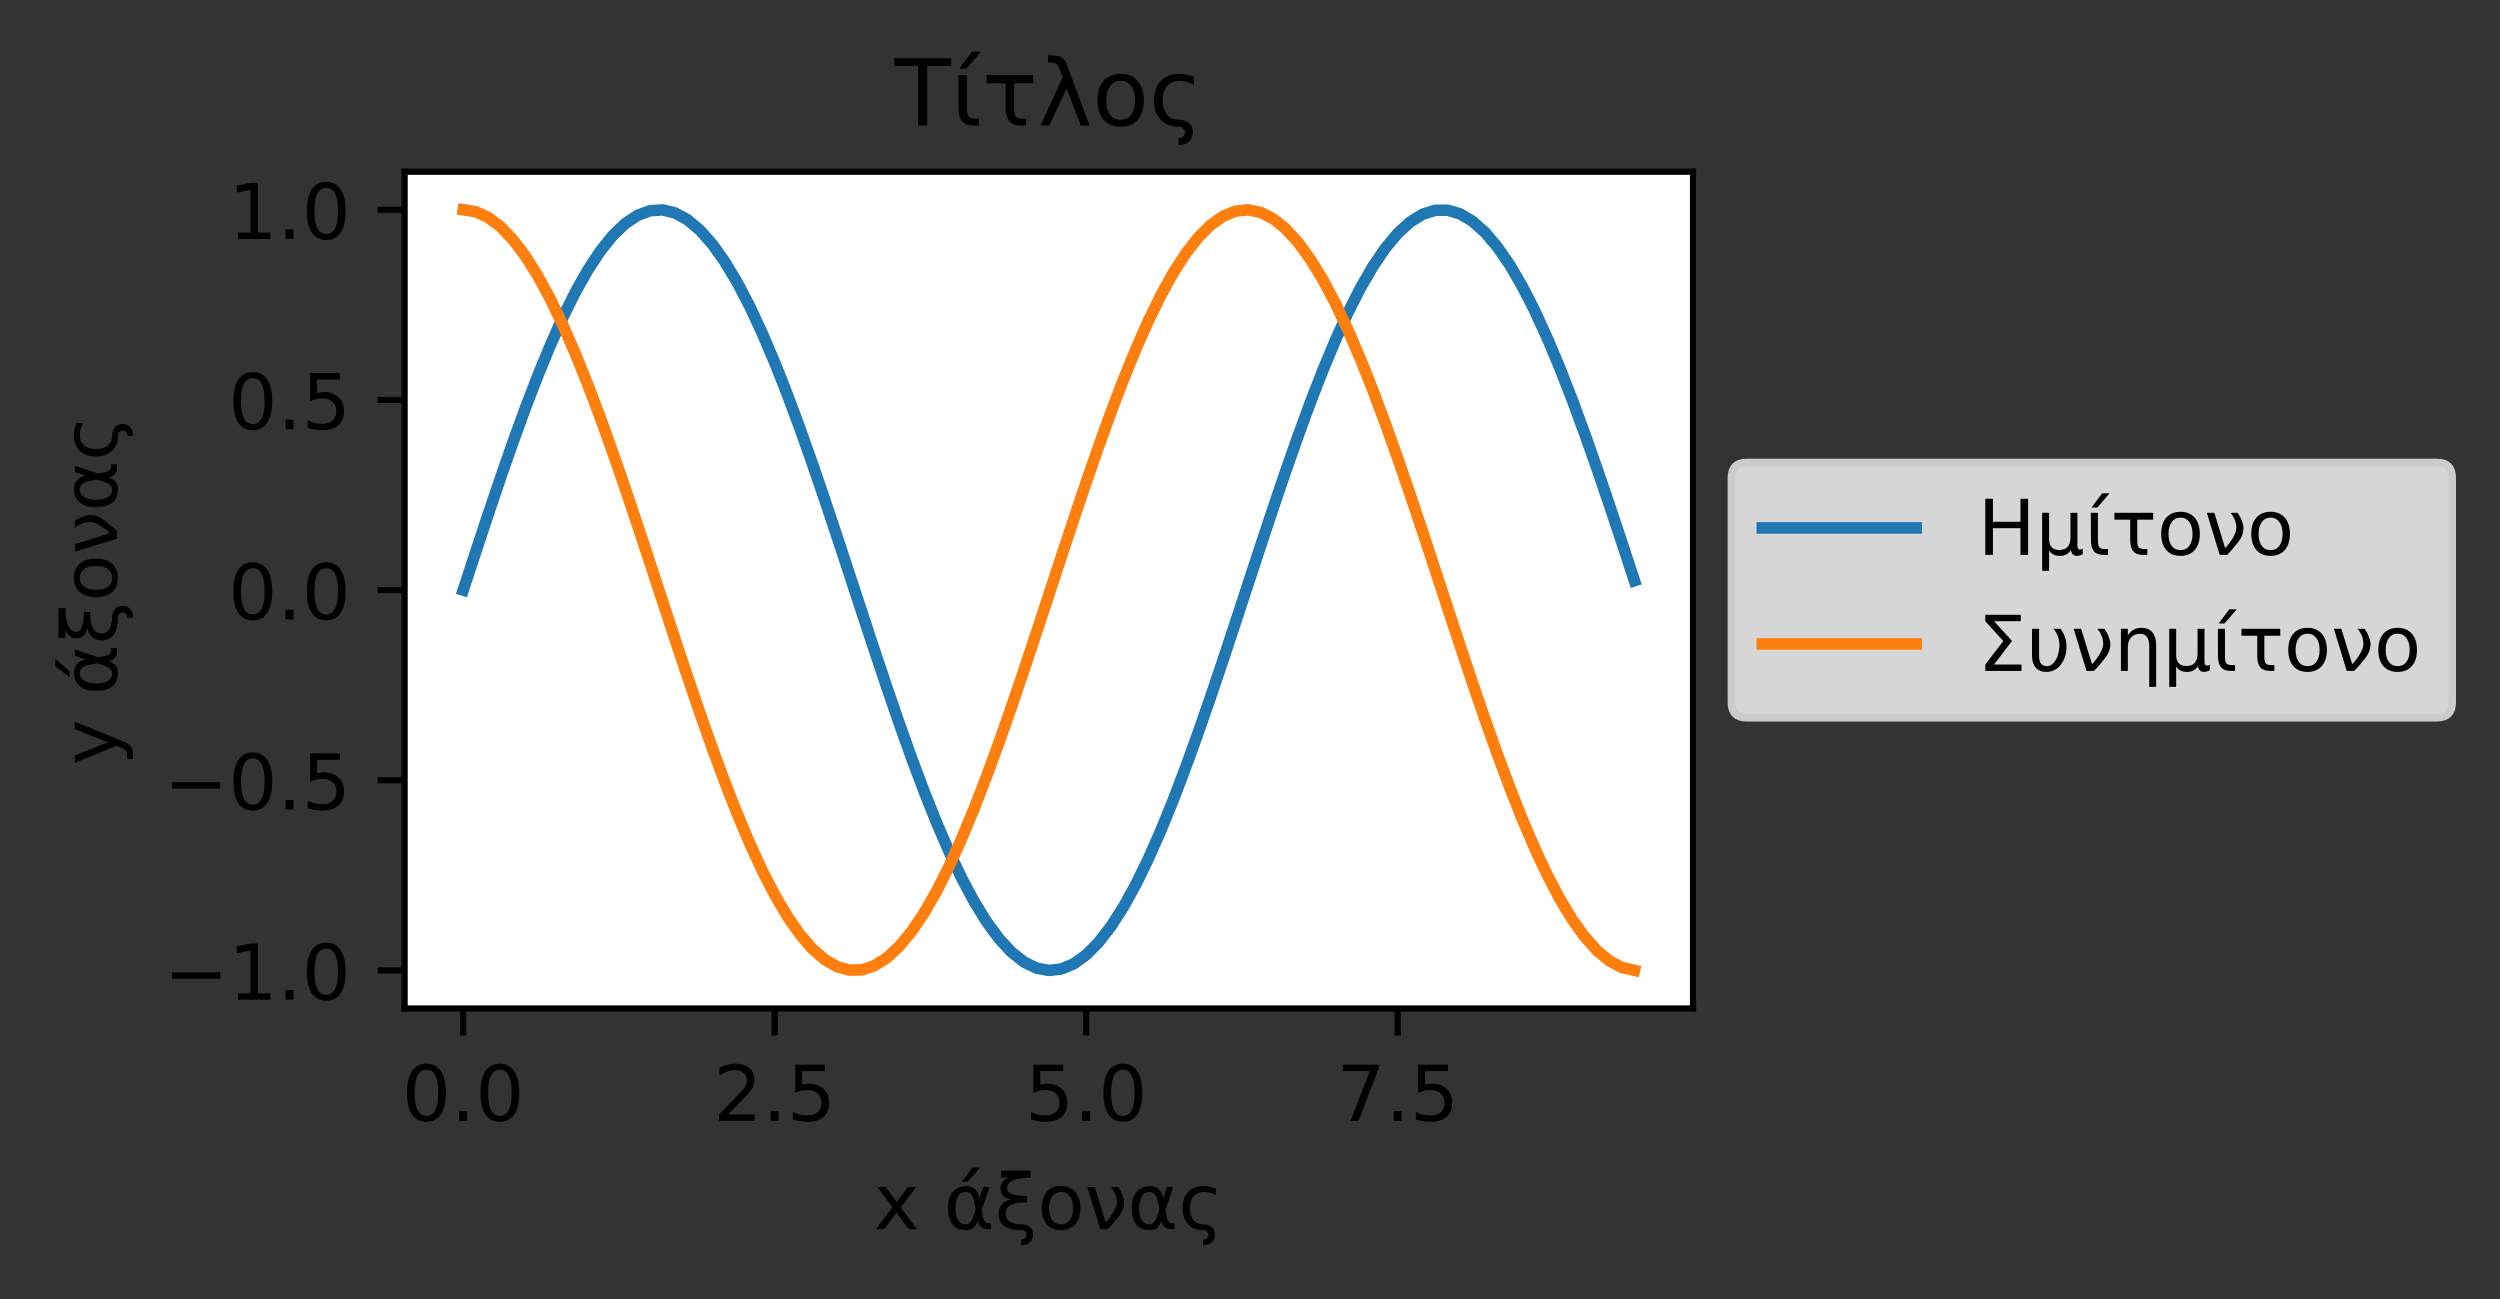 <?xml version="1.0" standalone="no"?>
<!DOCTYPE svg PUBLIC "-//W3C//DTD SVG 1.0//EN" "http://www.w3.org/TR/2001/REC-SVG-20010904/DTD/svg10.dtd">
<svg xmlns="http://www.w3.org/2000/svg" xmlns:xlink="http://www.w3.org/1999/xlink" id="body_1" width="433" height="225">

<rect width="100%" height="100%" fill="#333333" stroke="none"/>

<defs>
    <clipPath  id="1">

    <path id=""  clip-rule="evenodd" transform="matrix(1 0 0 1 0 0)"  d="M0 169L0 -0.479L0 -0.479L325.816 -0.479L325.816 -0.479L325.816 169L325.816 169L0 169z" />    </clipPath>
    <clipPath  id="2">

    <path id=""  clip-rule="evenodd" transform="matrix(1 0 0 1 0 0)"  d="M112.427 164.336L140.577 164.336L140.577 164.336L140.577 147.376L140.577 147.376L112.427 147.376z" />    </clipPath>
    <clipPath  id="3">

    <path id=""  clip-rule="evenodd" transform="matrix(1 0 0 1 0 0)"  d="M119.019 164.336L147.169 164.336L147.169 164.336L147.169 147.376L147.169 147.376L119.019 147.376z" />    </clipPath>
    <clipPath  id="4">

    <path id=""  clip-rule="evenodd" transform="matrix(1 0 0 1 0 0)"  d="M124.595 164.336L152.745 164.336L152.745 164.336L152.745 147.376L152.745 147.376L124.595 147.376z" />    </clipPath>
    <clipPath  id="5">

    <path id=""  clip-rule="evenodd" transform="matrix(1 0 0 1 0 0)"  d="M130.713 164.336L158.863 164.336L158.863 164.336L158.863 147.376L158.863 147.376L130.713 147.376z" />    </clipPath>
    <clipPath  id="6">

    <path id=""  clip-rule="evenodd" transform="matrix(1 0 0 1 0 0)"  d="M136.299 164.336L164.449 164.336L164.449 164.336L164.449 147.376L164.449 147.376L136.299 147.376z" />    </clipPath>
    <clipPath  id="7">

    <path id=""  clip-rule="evenodd" transform="matrix(1 0 0 1 0 0)"  d="M142.891 164.336L171.041 164.336L171.041 164.336L171.041 147.376L171.041 147.376L142.891 147.376z" />    </clipPath>
    <clipPath  id="8">

    <path id=""  clip-rule="evenodd" transform="matrix(1 0 0 1 0 0)"  d="M11.084 134.523L39.234 134.523L39.234 134.523L39.234 117.563L39.234 117.563L11.084 117.563z" />    </clipPath>
    <clipPath  id="9">

    <path id=""  clip-rule="evenodd" transform="matrix(1 0 0 1 0 0)"  d="M11.084 109.813L39.234 109.813L39.234 109.813L39.234 92.853L39.234 92.853L11.084 92.853z" />    </clipPath>
    <clipPath  id="10">

    <path id=""  clip-rule="evenodd" transform="matrix(1 0 0 1 0 0)"  d="M19.83 100.522L19.83 72.372L19.83 72.372L2.87 72.372L2.87 72.372L2.87 100.522z" />    </clipPath>
    <clipPath  id="11">

    <path id=""  clip-rule="evenodd" transform="matrix(1 0 0 1 0 0)"  d="M19.83 93.93L19.83 65.78L19.83 65.78L2.87 65.78L2.87 65.78L2.87 93.93z" />    </clipPath>
    <clipPath  id="12">

    <path id=""  clip-rule="evenodd" transform="matrix(1 0 0 1 0 0)"  d="M19.83 88.354L19.83 60.204L19.83 60.204L2.87 60.204L2.87 60.204L2.87 88.354z" />    </clipPath>
    <clipPath  id="13">

    <path id=""  clip-rule="evenodd" transform="matrix(1 0 0 1 0 0)"  d="M19.83 82.236L19.83 54.086L19.83 54.086L2.87 54.086L2.87 54.086L2.87 82.236z" />    </clipPath>
    <clipPath  id="14">

    <path id=""  clip-rule="evenodd" transform="matrix(1 0 0 1 0 0)"  d="M19.83 76.65L19.83 48.5L19.83 48.5L2.87 48.5L2.87 48.5L2.87 76.65z" />    </clipPath>
    <clipPath  id="15">

    <path id=""  clip-rule="evenodd" transform="matrix(1 0 0 1 0 0)"  d="M19.83 70.058L19.83 41.908L19.83 41.908L2.87 41.908L2.87 41.908L2.87 70.058z" />    </clipPath>
    <clipPath  id="16">

    <path id=""  clip-rule="evenodd" transform="matrix(1 0 0 1 0 0)"  d="M52.575 131.034L219.975 131.034L219.975 131.034L219.975 22.314L219.975 22.314L52.575 22.314z" />    </clipPath>
    <clipPath  id="17">

    <path id=""  clip-rule="evenodd" transform="matrix(1 0 0 1 0 0)"  d="M52.575 131.034L219.975 131.034L219.975 131.034L219.975 22.314L219.975 22.314L52.575 22.314z" />    </clipPath>
    <clipPath  id="18">

    <path id=""  clip-rule="evenodd" transform="matrix(1 0 0 1 0 0)"  d="M103.968 21.87L137.748 21.87L137.748 21.87L137.748 1.518L137.748 1.518L103.968 1.518z" />    </clipPath>
    <clipPath  id="19">

    <path id=""  clip-rule="evenodd" transform="matrix(1 0 0 1 0 0)"  d="M111.298 21.87L145.078 21.87L145.078 21.87L145.078 1.518L145.078 1.518L111.298 1.518z" />    </clipPath>
    <clipPath  id="20">

    <path id=""  clip-rule="evenodd" transform="matrix(1 0 0 1 0 0)"  d="M115.359 21.87L149.139 21.87L149.139 21.87L149.139 1.518L149.139 1.518L115.359 1.518z" />    </clipPath>
    <clipPath  id="21">

    <path id=""  clip-rule="evenodd" transform="matrix(1 0 0 1 0 0)"  d="M122.584 21.87L156.363 21.87L156.363 21.87L156.363 1.518L156.363 1.518L122.584 1.518z" />    </clipPath>
    <clipPath  id="22">

    <path id=""  clip-rule="evenodd" transform="matrix(1 0 0 1 0 0)"  d="M129.685 21.87L163.465 21.87L163.465 21.87L163.465 1.518L163.465 1.518L129.685 1.518z" />    </clipPath>
    <clipPath  id="23">

    <path id=""  clip-rule="evenodd" transform="matrix(1 0 0 1 0 0)"  d="M137.027 21.87L170.807 21.87L170.807 21.87L170.807 1.518L170.807 1.518L137.027 1.518z" />    </clipPath>
    <clipPath  id="24">

    <path id=""  clip-rule="evenodd" transform="matrix(1 0 0 1 0 0)"  d="M246.765 76.726L274.915 76.726L274.915 76.726L274.915 59.766L274.915 59.766L246.765 59.766z" />    </clipPath>
    <clipPath  id="25">

    <path id=""  clip-rule="evenodd" transform="matrix(1 0 0 1 0 0)"  d="M254.285 76.726L282.435 76.726L282.435 76.726L282.435 59.766L282.435 59.766L254.285 59.766z" />    </clipPath>
    <clipPath  id="26">

    <path id=""  clip-rule="evenodd" transform="matrix(1 0 0 1 0 0)"  d="M260.647 76.726L288.797 76.726L288.797 76.726L288.797 59.766L288.797 59.766L260.647 59.766z" />    </clipPath>
    <clipPath  id="27">

    <path id=""  clip-rule="evenodd" transform="matrix(1 0 0 1 0 0)"  d="M264.031 76.726L292.181 76.726L292.181 76.726L292.181 59.766L292.181 59.766L264.031 59.766z" />    </clipPath>
    <clipPath  id="28">

    <path id=""  clip-rule="evenodd" transform="matrix(1 0 0 1 0 0)"  d="M270.051 76.726L298.201 76.726L298.201 76.726L298.201 59.766L298.201 59.766L270.051 59.766z" />    </clipPath>
    <clipPath  id="29">

    <path id=""  clip-rule="evenodd" transform="matrix(1 0 0 1 0 0)"  d="M276.169 76.726L304.319 76.726L304.319 76.726L304.319 59.766L304.319 59.766L276.169 59.766z" />    </clipPath>
    <clipPath  id="30">

    <path id=""  clip-rule="evenodd" transform="matrix(1 0 0 1 0 0)"  d="M281.755 76.726L309.905 76.726L309.905 76.726L309.905 59.766L309.905 59.766L281.755 59.766z" />    </clipPath>
    <clipPath  id="31">

    <path id=""  clip-rule="evenodd" transform="matrix(1 0 0 1 0 0)"  d="M246.765 91.804L274.915 91.804L274.915 91.804L274.915 74.844L274.915 74.844L246.765 74.844z" />    </clipPath>
    <clipPath  id="32">

    <path id=""  clip-rule="evenodd" transform="matrix(1 0 0 1 0 0)"  d="M253.083 91.804L281.233 91.804L281.233 91.804L281.233 74.844L281.233 74.844L253.083 74.844z" />    </clipPath>
    <clipPath  id="33">

    <path id=""  clip-rule="evenodd" transform="matrix(1 0 0 1 0 0)"  d="M258.87 91.804L287.019 91.804L287.019 91.804L287.019 74.844L287.019 74.844L258.87 74.844z" />    </clipPath>
    <clipPath  id="34">

    <path id=""  clip-rule="evenodd" transform="matrix(1 0 0 1 0 0)"  d="M264.455 91.804L292.605 91.804L292.605 91.804L292.605 74.844L292.605 74.844L264.455 74.844z" />    </clipPath>
    <clipPath  id="35">

    <path id=""  clip-rule="evenodd" transform="matrix(1 0 0 1 0 0)"  d="M270.793 91.804L298.943 91.804L298.943 91.804L298.943 74.844L298.943 74.844L270.793 74.844z" />    </clipPath>
    <clipPath  id="36">

    <path id=""  clip-rule="evenodd" transform="matrix(1 0 0 1 0 0)"  d="M277.156 91.804L305.306 91.804L305.306 91.804L305.306 74.844L305.306 74.844L277.156 74.844z" />    </clipPath>
    <clipPath  id="37">

    <path id=""  clip-rule="evenodd" transform="matrix(1 0 0 1 0 0)"  d="M280.539 91.804L308.689 91.804L308.689 91.804L308.689 74.844L308.689 74.844L280.539 74.844z" />    </clipPath>
    <clipPath  id="38">

    <path id=""  clip-rule="evenodd" transform="matrix(1 0 0 1 0 0)"  d="M286.56 91.804L314.71 91.804L314.71 91.804L314.71 74.844L314.71 74.844L286.56 74.844z" />    </clipPath>
    <clipPath  id="39">

    <path id=""  clip-rule="evenodd" transform="matrix(1 0 0 1 0 0)"  d="M292.678 91.804L320.828 91.804L320.828 91.804L320.828 74.844L320.828 74.844L292.678 74.844z" />    </clipPath>
    <clipPath  id="40">

    <path id=""  clip-rule="evenodd" transform="matrix(1 0 0 1 0 0)"  d="M298.264 91.804L326.414 91.804L326.414 91.804L326.414 74.844L326.414 74.844L298.264 74.844z" />    </clipPath>
</defs>

<g transform="matrix(1.333 0 0 1.333 0 0)">
	<g clip-path="url(#1)" >
    <path id=""  transform="matrix(1 0 0 -1 0 169)"  d="M52.575 37.966L219.975 37.966L219.975 37.966L219.975 146.686L219.975 146.686L52.575 146.686z" stroke="none" fill="#FFFFFF" fill-rule="nonzero" />
    <path id=""  transform="matrix(1 0 0 -1 0 169)"  d="M60.184 37.966L60.184 34.466" stroke="#000000" stroke-width="0.8" stroke-linejoin="miter" fill="#000000" fill-rule="nonzero" />
    <path id=""  transform="matrix(1 0 0 -1 0 169)"  d="M55.411 30.792C 56.221 30.792 56.841 30.462 57.281 29.822C 57.711 29.172 57.931 28.232 57.931 27.012C 57.931 25.782 57.711 24.842 57.281 24.202C 56.841 23.562 56.221 23.242 55.411 23.242C 54.591 23.242 53.961 23.562 53.531 24.202C 53.101 24.842 52.891 25.782 52.891 27.012C 52.891 28.232 53.101 29.172 53.531 29.822C 53.961 30.462 54.591 30.792 55.411 30.792M55.411 30.012C 54.901 30.012 54.521 29.762 54.261 29.262C 54.001 28.762 53.881 28.012 53.881 27.012C 53.881 26.012 54.001 25.262 54.261 24.762C 54.521 24.262 54.901 24.012 55.411 24.012C 55.921 24.012 56.301 24.262 56.561 24.762C 56.811 25.262 56.941 26.012 56.941 27.012C 56.941 28.012 56.811 28.762 56.561 29.262C 56.301 29.762 55.921 30.012 55.411 30.012" stroke="none" fill="#000000" fill-rule="nonzero" />
    <path id=""  transform="matrix(1 0 0 -1 0 169)"  d="M59.661 24.612L60.691 24.612L60.691 24.612L60.691 23.372L60.691 23.372L59.661 23.372L59.661 23.372L59.661 24.612" stroke="none" fill="#000000" fill-rule="nonzero" />
    <path id=""  transform="matrix(1 0 0 -1 0 169)"  d="M64.951 30.792C 65.761 30.792 66.381 30.462 66.821 29.822C 67.251 29.172 67.471 28.232 67.471 27.012C 67.471 25.782 67.251 24.842 66.821 24.202C 66.381 23.562 65.761 23.242 64.951 23.242C 64.131 23.242 63.501 23.562 63.071 24.202C 62.641 24.842 62.431 25.782 62.431 27.012C 62.431 28.232 62.641 29.172 63.071 29.822C 63.501 30.462 64.131 30.792 64.951 30.792M64.951 30.012C 64.441 30.012 64.061 29.762 63.801 29.262C 63.541 28.762 63.421 28.012 63.421 27.012C 63.421 26.012 63.541 25.262 63.801 24.762C 64.061 24.262 64.441 24.012 64.951 24.012C 65.461 24.012 65.841 24.262 66.101 24.762C 66.351 25.262 66.481 26.012 66.481 27.012C 66.481 28.012 66.351 28.762 66.101 29.262C 65.841 29.762 65.461 30.012 64.951 30.012" stroke="none" fill="#000000" fill-rule="nonzero" />
    <path id=""  transform="matrix(1 0 0 -1 0 169)"  d="M100.658 37.966L100.658 34.466" stroke="#000000" stroke-width="0.8" stroke-linejoin="miter" fill="#000000" fill-rule="nonzero" />
    <path id=""  transform="matrix(1 0 0 -1 0 169)"  d="M94.625 24.202L98.065 24.202L98.065 24.202L98.065 23.372L98.065 23.372L93.435 23.372L93.435 23.372L93.435 24.202C 93.805 24.582 94.315 25.102 94.965 25.762C 95.605 26.412 96.015 26.832 96.185 27.022C 96.505 27.372 96.725 27.672 96.845 27.922C 96.965 28.162 97.035 28.412 97.035 28.652C 97.035 29.032 96.895 29.352 96.625 29.592C 96.355 29.832 96.005 29.962 95.565 29.962C 95.255 29.962 94.925 29.902 94.585 29.802C 94.245 29.692 93.875 29.532 93.485 29.312L93.485 29.312L93.485 30.312C 93.885 30.472 94.255 30.592 94.595 30.672C 94.935 30.752 95.255 30.792 95.545 30.792C 96.295 30.792 96.895 30.602 97.345 30.222C 97.795 29.842 98.025 29.342 98.025 28.712C 98.025 28.412 97.965 28.122 97.855 27.862C 97.745 27.592 97.545 27.272 97.245 26.912C 97.165 26.812 96.905 26.542 96.465 26.092C 96.025 25.642 95.415 25.012 94.625 24.202" stroke="none" fill="#000000" fill-rule="nonzero" />
    <path id=""  transform="matrix(1 0 0 -1 0 169)"  d="M100.135 24.612L101.165 24.612L101.165 24.612L101.165 23.372L101.165 23.372L100.135 23.372L100.135 23.372L100.135 24.612" stroke="none" fill="#000000" fill-rule="nonzero" />
    <path id=""  transform="matrix(1 0 0 -1 0 169)"  d="M103.325 30.662L107.195 30.662L107.195 30.662L107.195 29.832L107.195 29.832L104.225 29.832L104.225 29.832L104.225 28.042C 104.365 28.092 104.515 28.132 104.655 28.152C 104.795 28.172 104.945 28.192 105.085 28.192C 105.895 28.192 106.535 27.962 107.015 27.522C 107.495 27.072 107.735 26.472 107.735 25.712C 107.735 24.922 107.485 24.312 106.995 23.882C 106.505 23.452 105.815 23.242 104.935 23.242C 104.625 23.242 104.315 23.272 103.995 23.312C 103.675 23.362 103.355 23.432 103.015 23.542L103.015 23.542L103.015 24.532C 103.305 24.372 103.605 24.252 103.925 24.172C 104.235 24.092 104.565 24.062 104.915 24.062C 105.475 24.062 105.925 24.202 106.255 24.502C 106.575 24.802 106.745 25.202 106.745 25.712C 106.745 26.212 106.575 26.612 106.255 26.912C 105.925 27.212 105.475 27.362 104.915 27.362C 104.655 27.362 104.385 27.332 104.125 27.272C 103.865 27.212 103.595 27.122 103.325 27.002L103.325 27.002L103.325 30.662" stroke="none" fill="#000000" fill-rule="nonzero" />
    <path id=""  transform="matrix(1 0 0 -1 0 169)"  d="M141.132 37.966L141.132 34.466" stroke="#000000" stroke-width="0.8" stroke-linejoin="miter" fill="#000000" fill-rule="nonzero" />
    <path id=""  transform="matrix(1 0 0 -1 0 169)"  d="M134.259 30.662L138.129 30.662L138.129 30.662L138.129 29.832L138.129 29.832L135.159 29.832L135.159 29.832L135.159 28.042C 135.299 28.092 135.449 28.132 135.589 28.152C 135.729 28.172 135.879 28.192 136.019 28.192C 136.829 28.192 137.469 27.962 137.949 27.522C 138.429 27.072 138.669 26.472 138.669 25.712C 138.669 24.922 138.419 24.312 137.929 23.882C 137.439 23.452 136.749 23.242 135.869 23.242C 135.559 23.242 135.249 23.272 134.929 23.312C 134.609 23.362 134.289 23.432 133.949 23.542L133.949 23.542L133.949 24.532C 134.239 24.372 134.539 24.252 134.859 24.172C 135.169 24.092 135.499 24.062 135.849 24.062C 136.409 24.062 136.859 24.202 137.189 24.502C 137.509 24.802 137.679 25.202 137.679 25.712C 137.679 26.212 137.509 26.612 137.189 26.912C 136.859 27.212 136.409 27.362 135.849 27.362C 135.589 27.362 135.319 27.332 135.059 27.272C 134.799 27.212 134.529 27.122 134.259 27.002L134.259 27.002L134.259 30.662" stroke="none" fill="#000000" fill-rule="nonzero" />
    <path id=""  transform="matrix(1 0 0 -1 0 169)"  d="M140.609 24.612L141.639 24.612L141.639 24.612L141.639 23.372L141.639 23.372L140.609 23.372L140.609 23.372L140.609 24.612" stroke="none" fill="#000000" fill-rule="nonzero" />
    <path id=""  transform="matrix(1 0 0 -1 0 169)"  d="M145.899 30.792C 146.709 30.792 147.329 30.462 147.769 29.822C 148.199 29.172 148.419 28.232 148.419 27.012C 148.419 25.782 148.199 24.842 147.769 24.202C 147.329 23.562 146.709 23.242 145.899 23.242C 145.079 23.242 144.449 23.562 144.019 24.202C 143.589 24.842 143.379 25.782 143.379 27.012C 143.379 28.232 143.589 29.172 144.019 29.822C 144.449 30.462 145.079 30.792 145.899 30.792M145.899 30.012C 145.389 30.012 145.009 29.762 144.749 29.262C 144.489 28.762 144.369 28.012 144.369 27.012C 144.369 26.012 144.489 25.262 144.749 24.762C 145.009 24.262 145.389 24.012 145.899 24.012C 146.409 24.012 146.789 24.262 147.049 24.762C 147.299 25.262 147.429 26.012 147.429 27.012C 147.429 28.012 147.299 28.762 147.049 29.262C 146.789 29.762 146.409 30.012 145.899 30.012" stroke="none" fill="#000000" fill-rule="nonzero" />
    <path id=""  transform="matrix(1 0 0 -1 0 169)"  d="M181.606 37.966L181.606 34.466" stroke="#000000" stroke-width="0.8" stroke-linejoin="miter" fill="#000000" fill-rule="nonzero" />
    <path id=""  transform="matrix(1 0 0 -1 0 169)"  d="M174.473 30.662L179.163 30.662L179.163 30.662L179.163 30.242L179.163 30.242L176.513 23.372L176.513 23.372L175.483 23.372L175.483 23.372L177.973 29.832L177.973 29.832L174.473 29.832L174.473 29.832L174.473 30.662" stroke="none" fill="#000000" fill-rule="nonzero" />
    <path id=""  transform="matrix(1 0 0 -1 0 169)"  d="M181.083 24.612L182.113 24.612L182.113 24.612L182.113 23.372L182.113 23.372L181.083 23.372L181.083 23.372L181.083 24.612" stroke="none" fill="#000000" fill-rule="nonzero" />
    <path id=""  transform="matrix(1 0 0 -1 0 169)"  d="M184.273 30.662L188.143 30.662L188.143 30.662L188.143 29.832L188.143 29.832L185.173 29.832L185.173 29.832L185.173 28.042C 185.313 28.092 185.463 28.132 185.603 28.152C 185.743 28.172 185.893 28.192 186.033 28.192C 186.843 28.192 187.483 27.962 187.963 27.522C 188.443 27.072 188.683 26.472 188.683 25.712C 188.683 24.922 188.433 24.312 187.943 23.882C 187.453 23.452 186.763 23.242 185.883 23.242C 185.573 23.242 185.263 23.272 184.943 23.312C 184.623 23.362 184.303 23.432 183.963 23.542L183.963 23.542L183.963 24.532C 184.253 24.372 184.553 24.252 184.873 24.172C 185.183 24.092 185.513 24.062 185.863 24.062C 186.423 24.062 186.873 24.202 187.203 24.502C 187.523 24.802 187.693 25.202 187.693 25.712C 187.693 26.212 187.523 26.612 187.203 26.912C 186.873 27.212 186.423 27.362 185.863 27.362C 185.603 27.362 185.333 27.332 185.073 27.272C 184.813 27.212 184.543 27.122 184.273 27.002L184.273 27.002L184.273 30.662" stroke="none" fill="#000000" fill-rule="nonzero" />
    <path id=""  transform="matrix(1 0 0 -1 0 169)"  d="M119.031 14.764L117.051 12.104L117.051 12.104L119.131 9.294L119.131 9.294L118.071 9.294L118.071 9.294L116.481 11.444L116.481 11.444L114.891 9.294L114.891 9.294L113.831 9.294L113.831 9.294L115.951 12.154L115.951 12.154L114.011 14.764L114.011 14.764L115.071 14.764L115.071 14.764L116.521 12.814L116.521 12.814L117.971 14.764L117.971 14.764L119.031 14.764" stroke="none" fill="#000000" fill-rule="nonzero" />
		<g clip-path="url(#2)" >
    <path id=""  transform="matrix(1 0 0 -1 0 169)"  d="M127.267 13.334L127.757 14.764L127.757 14.764L128.557 14.764L128.557 14.764L127.557 11.794L127.557 11.794L127.747 10.734C 127.777 10.574 127.847 10.424 127.967 10.294C 128.097 10.134 128.217 10.054 128.317 10.054L128.317 10.054L128.747 10.054L128.747 10.054L128.747 9.294L128.747 9.294L128.217 9.294C 127.907 9.294 127.617 9.424 127.347 9.704C 127.207 9.844 127.117 10.054 127.057 10.334C 126.907 9.974 126.677 9.654 126.377 9.374C 126.237 9.254 125.927 9.184 125.467 9.184C 124.697 9.184 124.127 9.424 123.757 9.914C 123.377 10.424 123.187 11.124 123.187 12.024C 123.187 12.984 123.387 13.684 123.807 14.134C 124.267 14.634 124.817 14.884 125.467 14.884C 126.477 14.884 127.077 14.364 127.267 13.334M126.767 11.834L126.557 12.964C 126.407 13.734 126.047 14.124 125.467 14.124C 125.027 14.124 124.707 13.944 124.517 13.584C 124.257 13.134 124.137 12.614 124.137 12.024C 124.137 11.304 124.257 10.774 124.507 10.434C 124.747 10.084 125.067 9.914 125.467 9.914C 125.897 9.914 126.227 10.254 126.467 10.954L126.467 10.954L126.767 11.834" stroke="none" fill="#000000" fill-rule="nonzero" />
    <path id=""  transform="matrix(1 0 0 -1 0 169)"  d="M126.357 17.294L127.327 17.294L127.327 17.294L125.737 15.454L125.737 15.454L124.987 15.454L124.987 15.454L126.357 17.294" stroke="none" fill="#000000" fill-rule="nonzero" />
		</g>
		<g clip-path="url(#3)" >
    <path id=""  transform="matrix(1 0 0 -1 0 169)"  d="M132.789 9.914C 133.219 9.914 133.559 9.784 133.819 9.544C 134.089 9.294 134.229 8.974 134.229 8.584C 134.229 8.214 134.109 7.894 133.869 7.634C 133.609 7.354 133.209 7.204 132.689 7.204C 132.689 7.454 132.689 7.704 132.689 7.944C 132.909 7.924 133.089 7.994 133.229 8.134C 133.329 8.254 133.389 8.364 133.389 8.484C 133.389 8.664 133.329 8.814 133.229 8.954C 133.129 9.094 132.979 9.164 132.789 9.164C 130.759 9.164 129.749 9.864 129.749 11.284C 129.749 12.264 130.289 12.894 131.379 13.184C 130.459 13.294 130.009 13.774 130.009 14.624C 130.009 15.264 130.369 15.714 131.089 15.984L131.089 15.984L130.069 15.984L130.069 15.984L130.069 16.894L130.069 16.894L133.919 16.894L133.919 16.894L133.919 15.984C 131.869 15.984 130.849 15.504 130.849 14.564C 130.849 13.944 131.709 13.614 133.429 13.594L133.429 13.594L133.429 12.764C 131.569 12.824 130.649 12.334 130.659 11.284C 130.659 10.404 131.369 9.944 132.789 9.914" stroke="none" fill="#000000" fill-rule="nonzero" />
		</g>
		<g clip-path="url(#4)" >
    <path id=""  transform="matrix(1 0 0 -1 0 169)"  d="M137.865 14.894C 138.645 14.894 139.255 14.634 139.705 14.134C 140.145 13.624 140.375 12.924 140.375 12.024C 140.375 11.124 140.145 10.424 139.705 9.924C 139.255 9.414 138.645 9.164 137.865 9.164C 137.075 9.164 136.455 9.414 136.015 9.924C 135.575 10.424 135.355 11.124 135.355 12.024C 135.355 12.924 135.575 13.624 136.015 14.134C 136.455 14.634 137.075 14.894 137.865 14.894M137.865 14.134C 137.385 14.134 137.005 13.944 136.725 13.564C 136.445 13.184 136.305 12.674 136.305 12.024C 136.305 11.364 136.435 10.854 136.715 10.474C 136.995 10.094 137.375 9.914 137.865 9.914C 138.345 9.914 138.725 10.094 139.005 10.474C 139.285 10.854 139.425 11.364 139.425 12.024C 139.425 12.664 139.285 13.184 139.005 13.564C 138.725 13.944 138.345 14.134 137.865 14.134" stroke="none" fill="#000000" fill-rule="nonzero" />
		</g>
		<g clip-path="url(#5)" >
    <path id=""  transform="matrix(1 0 0 -1 0 169)"  d="M142.953 9.294L141.283 14.764L141.283 14.764L142.253 14.764L142.253 14.764L143.663 10.174C 144.053 10.574 144.413 11.054 144.733 11.614C 144.973 12.034 145.103 12.424 145.123 12.794C 145.123 12.964 145.093 13.214 145.023 13.544C 144.923 13.924 144.703 14.334 144.363 14.764L144.363 14.764L145.273 14.764L145.273 14.764L145.273 14.764C 145.493 14.464 145.683 14.124 145.833 13.724C 145.973 13.344 146.043 13.034 146.043 12.784C 146.043 12.144 145.813 11.534 145.373 10.974C 144.793 10.234 144.313 9.674 143.913 9.294L143.913 9.294L142.953 9.294" stroke="none" fill="#000000" fill-rule="nonzero" />
		</g>
		<g clip-path="url(#6)" >
    <path id=""  transform="matrix(1 0 0 -1 0 169)"  d="M151.139 13.334L151.629 14.764L151.629 14.764L152.429 14.764L152.429 14.764L151.429 11.794L151.429 11.794L151.619 10.734C 151.649 10.574 151.719 10.424 151.839 10.294C 151.969 10.134 152.089 10.054 152.189 10.054L152.189 10.054L152.619 10.054L152.619 10.054L152.619 9.294L152.619 9.294L152.089 9.294C 151.779 9.294 151.489 9.424 151.219 9.704C 151.079 9.844 150.989 10.054 150.929 10.334C 150.779 9.974 150.549 9.654 150.249 9.374C 150.109 9.254 149.799 9.184 149.339 9.184C 148.569 9.184 147.999 9.424 147.629 9.914C 147.249 10.424 147.059 11.124 147.059 12.024C 147.059 12.984 147.259 13.684 147.679 14.134C 148.139 14.634 148.689 14.884 149.339 14.884C 150.349 14.884 150.949 14.364 151.139 13.334M150.639 11.834L150.429 12.964C 150.279 13.734 149.919 14.124 149.339 14.124C 148.899 14.124 148.579 13.944 148.389 13.584C 148.129 13.134 148.009 12.614 148.009 12.024C 148.009 11.304 148.129 10.774 148.379 10.434C 148.619 10.084 148.939 9.914 149.339 9.914C 149.769 9.914 150.099 10.254 150.339 10.954L150.339 10.954L150.639 11.834" stroke="none" fill="#000000" fill-rule="nonzero" />
		</g>
		<g clip-path="url(#7)" >
    <path id=""  transform="matrix(1 0 0 -1 0 169)"  d="M156.421 9.164C 155.541 9.164 154.861 9.414 154.381 9.934C 153.891 10.444 153.651 11.144 153.651 12.024C 153.651 12.914 153.891 13.614 154.381 14.124C 154.871 14.634 155.541 14.894 156.401 14.894C 156.681 14.894 156.951 14.864 157.211 14.804C 157.471 14.744 157.731 14.664 157.981 14.554L157.981 14.554L157.981 13.714C 157.721 13.854 157.471 13.954 157.211 14.024C 156.951 14.094 156.701 14.134 156.441 14.134C 155.861 14.134 155.401 13.944 155.081 13.574C 154.761 13.204 154.601 12.684 154.601 12.024C 154.601 11.354 154.761 10.834 155.081 10.464C 155.401 10.094 155.851 9.914 156.421 9.914C 156.841 9.914 157.191 9.784 157.451 9.544C 157.721 9.294 157.861 8.974 157.861 8.584C 157.861 8.214 157.741 7.894 157.501 7.634C 157.241 7.354 156.841 7.204 156.311 7.204C 156.311 7.454 156.311 7.704 156.311 7.944C 156.531 7.924 156.711 7.994 156.851 8.134C 156.951 8.254 157.011 8.364 157.011 8.484C 157.011 8.664 156.951 8.814 156.851 8.954C 156.751 9.094 156.601 9.164 156.421 9.164" stroke="none" fill="#000000" fill-rule="nonzero" />
		</g>
    <path id=""  transform="matrix(1 0 0 -1 0 169)"  d="M52.575 42.904L49.075 42.904" stroke="#000000" stroke-width="0.8" stroke-linejoin="miter" fill="#000000" fill-rule="nonzero" />
    <path id=""  transform="matrix(1 0 0 -1 0 169)"  d="M30.913 39.937L32.523 39.937L32.523 39.937L32.523 45.497L32.523 45.497L30.773 45.147L30.773 45.147L30.773 46.047L30.773 46.047L32.513 46.397L32.513 46.397L33.503 46.397L33.503 46.397L33.503 39.937L33.503 39.937L35.113 39.937L35.113 39.937L35.113 39.107L35.113 39.107L30.913 39.107L30.913 39.107L30.913 39.937" stroke="none" fill="#000000" fill-rule="nonzero" />
    <path id=""  transform="matrix(1 0 0 -1 0 169)"  d="M37.103 40.347L38.133 40.347L38.133 40.347L38.133 39.107L38.133 39.107L37.103 39.107L37.103 39.107L37.103 40.347" stroke="none" fill="#000000" fill-rule="nonzero" />
    <path id=""  transform="matrix(1 0 0 -1 0 169)"  d="M42.393 46.527C 43.203 46.527 43.823 46.197 44.263 45.557C 44.693 44.907 44.913 43.967 44.913 42.747C 44.913 41.517 44.693 40.577 44.263 39.937C 43.823 39.297 43.203 38.977 42.393 38.977C 41.573 38.977 40.943 39.297 40.513 39.937C 40.083 40.577 39.873 41.517 39.873 42.747C 39.873 43.967 40.083 44.907 40.513 45.557C 40.943 46.197 41.573 46.527 42.393 46.527M42.393 45.747C 41.883 45.747 41.503 45.497 41.243 44.997C 40.983 44.497 40.863 43.747 40.863 42.747C 40.863 41.747 40.983 40.997 41.243 40.497C 41.503 39.997 41.883 39.747 42.393 39.747C 42.903 39.747 43.283 39.997 43.543 40.497C 43.793 40.997 43.923 41.747 43.923 42.747C 43.923 43.747 43.793 44.497 43.543 44.997C 43.283 45.497 42.903 45.747 42.393 45.747" stroke="none" fill="#000000" fill-rule="nonzero" />
		<g clip-path="url(#8)" >
    <path id=""  transform="matrix(1 0 0 -1 0 169)"  d="M22.354 42.657L28.614 42.657L28.614 42.657L28.614 41.827L28.614 41.827L22.354 41.827L22.354 41.827L22.354 42.657" stroke="none" fill="#000000" fill-rule="nonzero" />
		</g>
    <path id=""  transform="matrix(1 0 0 -1 0 169)"  d="M52.575 67.614L49.075 67.614" stroke="#000000" stroke-width="0.8" stroke-linejoin="miter" fill="#000000" fill-rule="nonzero" />
    <path id=""  transform="matrix(1 0 0 -1 0 169)"  d="M32.853 71.237C 33.663 71.237 34.283 70.907 34.723 70.267C 35.153 69.617 35.373 68.677 35.373 67.457C 35.373 66.227 35.153 65.287 34.723 64.647C 34.283 64.007 33.663 63.687 32.853 63.687C 32.033 63.687 31.403 64.007 30.973 64.647C 30.543 65.287 30.333 66.227 30.333 67.457C 30.333 68.677 30.543 69.617 30.973 70.267C 31.403 70.907 32.033 71.237 32.853 71.237M32.853 70.457C 32.343 70.457 31.963 70.207 31.703 69.707C 31.443 69.207 31.323 68.457 31.323 67.457C 31.323 66.457 31.443 65.707 31.703 65.207C 31.963 64.707 32.343 64.457 32.853 64.457C 33.363 64.457 33.743 64.707 34.003 65.207C 34.253 65.707 34.383 66.457 34.383 67.457C 34.383 68.457 34.253 69.207 34.003 69.707C 33.743 70.207 33.363 70.457 32.853 70.457" stroke="none" fill="#000000" fill-rule="nonzero" />
    <path id=""  transform="matrix(1 0 0 -1 0 169)"  d="M37.103 65.057L38.133 65.057L38.133 65.057L38.133 63.817L38.133 63.817L37.103 63.817L37.103 63.817L37.103 65.057" stroke="none" fill="#000000" fill-rule="nonzero" />
    <path id=""  transform="matrix(1 0 0 -1 0 169)"  d="M40.293 71.107L44.163 71.107L44.163 71.107L44.163 70.277L44.163 70.277L41.193 70.277L41.193 70.277L41.193 68.487C 41.333 68.537 41.483 68.577 41.623 68.597C 41.763 68.617 41.913 68.637 42.053 68.637C 42.863 68.637 43.503 68.407 43.983 67.967C 44.463 67.517 44.703 66.917 44.703 66.157C 44.703 65.367 44.453 64.757 43.963 64.327C 43.473 63.897 42.783 63.687 41.903 63.687C 41.593 63.687 41.283 63.717 40.963 63.757C 40.643 63.807 40.323 63.877 39.983 63.987L39.983 63.987L39.983 64.977C 40.273 64.817 40.573 64.697 40.893 64.617C 41.203 64.537 41.533 64.507 41.883 64.507C 42.443 64.507 42.893 64.647 43.223 64.947C 43.543 65.247 43.713 65.647 43.713 66.157C 43.713 66.657 43.543 67.057 43.223 67.357C 42.893 67.657 42.443 67.807 41.883 67.807C 41.623 67.807 41.353 67.777 41.093 67.717C 40.833 67.657 40.563 67.567 40.293 67.447L40.293 67.447L40.293 71.107" stroke="none" fill="#000000" fill-rule="nonzero" />
		<g clip-path="url(#9)" >
    <path id=""  transform="matrix(1 0 0 -1 0 169)"  d="M22.354 67.367L28.614 67.367L28.614 67.367L28.614 66.537L28.614 66.537L22.354 66.537L22.354 66.537L22.354 67.367" stroke="none" fill="#000000" fill-rule="nonzero" />
		</g>
    <path id=""  transform="matrix(1 0 0 -1 0 169)"  d="M52.575 92.324L49.075 92.324" stroke="#000000" stroke-width="0.8" stroke-linejoin="miter" fill="#000000" fill-rule="nonzero" />
    <path id=""  transform="matrix(1 0 0 -1 0 169)"  d="M32.849 95.947C 33.659 95.947 34.279 95.617 34.719 94.977C 35.149 94.327 35.369 93.387 35.369 92.167C 35.369 90.937 35.149 89.997 34.719 89.357C 34.279 88.717 33.659 88.397 32.849 88.397C 32.029 88.397 31.399 88.717 30.969 89.357C 30.539 89.997 30.329 90.937 30.329 92.167C 30.329 93.387 30.539 94.327 30.969 94.977C 31.399 95.617 32.029 95.947 32.849 95.947M32.849 95.167C 32.339 95.167 31.959 94.917 31.699 94.417C 31.439 93.917 31.319 93.167 31.319 92.167C 31.319 91.167 31.439 90.417 31.699 89.917C 31.959 89.417 32.339 89.167 32.849 89.167C 33.359 89.167 33.739 89.417 33.999 89.917C 34.249 90.417 34.379 91.167 34.379 92.167C 34.379 93.167 34.249 93.917 33.999 94.417C 33.739 94.917 33.359 95.167 32.849 95.167" stroke="none" fill="#000000" fill-rule="nonzero" />
    <path id=""  transform="matrix(1 0 0 -1 0 169)"  d="M37.099 89.767L38.129 89.767L38.129 89.767L38.129 88.527L38.129 88.527L37.099 88.527L37.099 88.527L37.099 89.767" stroke="none" fill="#000000" fill-rule="nonzero" />
    <path id=""  transform="matrix(1 0 0 -1 0 169)"  d="M42.389 95.947C 43.199 95.947 43.819 95.617 44.259 94.977C 44.689 94.327 44.909 93.387 44.909 92.167C 44.909 90.937 44.689 89.997 44.259 89.357C 43.819 88.717 43.199 88.397 42.389 88.397C 41.569 88.397 40.939 88.717 40.509 89.357C 40.079 89.997 39.869 90.937 39.869 92.167C 39.869 93.387 40.079 94.327 40.509 94.977C 40.939 95.617 41.569 95.947 42.389 95.947M42.389 95.167C 41.879 95.167 41.499 94.917 41.239 94.417C 40.979 93.917 40.859 93.167 40.859 92.167C 40.859 91.167 40.979 90.417 41.239 89.917C 41.499 89.417 41.879 89.167 42.389 89.167C 42.899 89.167 43.279 89.417 43.539 89.917C 43.789 90.417 43.919 91.167 43.919 92.167C 43.919 93.167 43.789 93.917 43.539 94.417C 43.279 94.917 42.899 95.167 42.389 95.167" stroke="none" fill="#000000" fill-rule="nonzero" />
    <path id=""  transform="matrix(1 0 0 -1 0 169)"  d="M52.575 117.034L49.075 117.034" stroke="#000000" stroke-width="0.8" stroke-linejoin="miter" fill="#000000" fill-rule="nonzero" />
    <path id=""  transform="matrix(1 0 0 -1 0 169)"  d="M32.849 120.657C 33.659 120.657 34.279 120.327 34.719 119.687C 35.149 119.037 35.369 118.097 35.369 116.877C 35.369 115.647 35.149 114.707 34.719 114.067C 34.279 113.427 33.659 113.107 32.849 113.107C 32.029 113.107 31.399 113.427 30.969 114.067C 30.539 114.707 30.329 115.647 30.329 116.877C 30.329 118.097 30.539 119.037 30.969 119.687C 31.399 120.327 32.029 120.657 32.849 120.657M32.849 119.877C 32.339 119.877 31.959 119.627 31.699 119.127C 31.439 118.627 31.319 117.877 31.319 116.877C 31.319 115.877 31.439 115.127 31.699 114.627C 31.959 114.127 32.339 113.877 32.849 113.877C 33.359 113.877 33.739 114.127 33.999 114.627C 34.249 115.127 34.379 115.877 34.379 116.877C 34.379 117.877 34.249 118.627 33.999 119.127C 33.739 119.627 33.359 119.877 32.849 119.877" stroke="none" fill="#000000" fill-rule="nonzero" />
    <path id=""  transform="matrix(1 0 0 -1 0 169)"  d="M37.099 114.477L38.129 114.477L38.129 114.477L38.129 113.237L38.129 113.237L37.099 113.237L37.099 113.237L37.099 114.477" stroke="none" fill="#000000" fill-rule="nonzero" />
    <path id=""  transform="matrix(1 0 0 -1 0 169)"  d="M40.289 120.527L44.159 120.527L44.159 120.527L44.159 119.697L44.159 119.697L41.189 119.697L41.189 119.697L41.189 117.907C 41.329 117.957 41.479 117.997 41.619 118.017C 41.759 118.037 41.909 118.057 42.049 118.057C 42.859 118.057 43.499 117.827 43.979 117.387C 44.459 116.937 44.699 116.337 44.699 115.577C 44.699 114.787 44.449 114.177 43.959 113.747C 43.469 113.317 42.779 113.107 41.899 113.107C 41.589 113.107 41.279 113.137 40.959 113.177C 40.639 113.227 40.319 113.297 39.979 113.407L39.979 113.407L39.979 114.397C 40.269 114.237 40.569 114.117 40.889 114.037C 41.199 113.957 41.529 113.927 41.879 113.927C 42.439 113.927 42.889 114.067 43.219 114.367C 43.539 114.667 43.709 115.067 43.709 115.577C 43.709 116.077 43.539 116.477 43.219 116.777C 42.889 117.077 42.439 117.227 41.879 117.227C 41.619 117.227 41.349 117.197 41.089 117.137C 40.829 117.077 40.559 116.987 40.289 116.867L40.289 116.867L40.289 120.527" stroke="none" fill="#000000" fill-rule="nonzero" />
    <path id=""  transform="matrix(1 0 0 -1 0 169)"  d="M52.575 141.744L49.075 141.744" stroke="#000000" stroke-width="0.8" stroke-linejoin="miter" fill="#000000" fill-rule="nonzero" />
    <path id=""  transform="matrix(1 0 0 -1 0 169)"  d="M30.909 138.777L32.519 138.777L32.519 138.777L32.519 144.337L32.519 144.337L30.769 143.987L30.769 143.987L30.769 144.887L30.769 144.887L32.509 145.237L32.509 145.237L33.499 145.237L33.499 145.237L33.499 138.777L33.499 138.777L35.109 138.777L35.109 138.777L35.109 137.947L35.109 137.947L30.909 137.947L30.909 137.947L30.909 138.777" stroke="none" fill="#000000" fill-rule="nonzero" />
    <path id=""  transform="matrix(1 0 0 -1 0 169)"  d="M37.099 139.187L38.129 139.187L38.129 139.187L38.129 137.947L38.129 137.947L37.099 137.947L37.099 137.947L37.099 139.187" stroke="none" fill="#000000" fill-rule="nonzero" />
    <path id=""  transform="matrix(1 0 0 -1 0 169)"  d="M42.389 145.367C 43.199 145.367 43.819 145.037 44.259 144.397C 44.689 143.747 44.909 142.807 44.909 141.587C 44.909 140.357 44.689 139.417 44.259 138.777C 43.819 138.137 43.199 137.817 42.389 137.817C 41.569 137.817 40.939 138.137 40.509 138.777C 40.079 139.417 39.869 140.357 39.869 141.587C 39.869 142.807 40.079 143.747 40.509 144.397C 40.939 145.037 41.569 145.367 42.389 145.367M42.389 144.587C 41.879 144.587 41.499 144.337 41.239 143.837C 40.979 143.337 40.859 142.587 40.859 141.587C 40.859 140.587 40.979 139.837 41.239 139.337C 41.499 138.837 41.879 138.587 42.389 138.587C 42.899 138.587 43.279 138.837 43.539 139.337C 43.789 139.837 43.919 140.587 43.919 141.587C 43.919 142.587 43.789 143.337 43.539 143.837C 43.279 144.337 42.899 144.587 42.389 144.587" stroke="none" fill="#000000" fill-rule="nonzero" />
    <path id=""  transform="matrix(1 0 0 -1 0 169)"  d="M15.7 72.811C 16.34 72.551 16.77 72.301 16.97 72.061C 17.17 71.821 17.27 71.501 17.27 71.101L17.27 71.101L17.27 70.381L17.27 70.381L16.52 70.381L16.52 70.381L16.52 70.911C 16.52 71.151 16.46 71.341 16.34 71.481C 16.22 71.621 15.95 71.771 15.51 71.941L15.51 71.941L15.11 72.101L15.11 72.101L9.73 69.891L9.73 69.891L9.73 70.841L9.73 70.841L14.01 72.551L14.01 72.551L9.73 74.261L9.73 74.261L9.73 75.211L9.73 75.211L15.7 72.811" stroke="none" fill="#000000" fill-rule="nonzero" />
		<g clip-path="url(#10)" >
    <path id=""  transform="matrix(1 0 0 -1 0 169)"  d="M11.16 83.318L9.73 83.808L9.73 83.808L9.73 84.608L9.73 84.608L12.7 83.608L12.7 83.608L13.76 83.798C 13.92 83.828 14.07 83.898 14.2 84.018C 14.36 84.148 14.44 84.268 14.44 84.368L14.44 84.368L14.44 84.798L14.44 84.798L15.2 84.798L15.2 84.798L15.2 84.268C 15.2 83.958 15.07 83.668 14.79 83.398C 14.65 83.258 14.44 83.168 14.16 83.108C 14.52 82.958 14.84 82.728 15.12 82.428C 15.24 82.288 15.31 81.978 15.31 81.518C 15.31 80.748 15.07 80.178 14.58 79.808C 14.07 79.428 13.37 79.238 12.47 79.238C 11.51 79.238 10.81 79.438 10.36 79.858C 9.86 80.318 9.61 80.868 9.61 81.518C 9.61 82.528 10.13 83.128 11.16 83.318M12.66 82.818L11.53 82.608C 10.76 82.458 10.37 82.098 10.37 81.518C 10.37 81.078 10.55 80.758 10.91 80.568C 11.36 80.308 11.88 80.188 12.47 80.188C 13.19 80.188 13.72 80.308 14.06 80.558C 14.41 80.798 14.58 81.118 14.58 81.518C 14.58 81.948 14.24 82.278 13.54 82.518L13.54 82.518L12.66 82.818" stroke="none" fill="#000000" fill-rule="nonzero" />
    <path id=""  transform="matrix(1 0 0 -1 0 169)"  d="M7.2 82.408L7.2 83.378L7.2 83.378L9.04 81.788L9.04 81.788L9.04 81.038L9.04 81.038L7.2 82.408" stroke="none" fill="#000000" fill-rule="nonzero" />
		</g>
		<g clip-path="url(#11)" >
    <path id=""  transform="matrix(1 0 0 -1 0 169)"  d="M14.58 88.84C 14.58 89.27 14.71 89.61 14.95 89.87C 15.2 90.14 15.52 90.28 15.91 90.28C 16.28 90.28 16.6 90.16 16.86 89.92C 17.14 89.66 17.29 89.26 17.29 88.74C 17.04 88.74 16.79 88.74 16.55 88.74C 16.57 88.96 16.5 89.14 16.36 89.28C 16.24 89.38 16.13 89.44 16.01 89.44C 15.83 89.44 15.68 89.38 15.54 89.28C 15.4 89.18 15.33 89.03 15.33 88.84C 15.33 86.81 14.63 85.8 13.21 85.8C 12.23 85.8 11.6 86.34 11.31 87.43C 11.2 86.51 10.72 86.06 9.87 86.06C 9.23 86.06 8.78 86.42 8.51 87.14L8.51 87.14L8.51 86.12L8.51 86.12L7.6 86.12L7.6 86.12L7.6 89.97L7.6 89.97L8.51 89.97C 8.51 87.92 8.99 86.9 9.93 86.9C 10.55 86.9 10.88 87.76 10.9 89.48L10.9 89.48L11.73 89.48C 11.67 87.62 12.16 86.7 13.21 86.71C 14.09 86.71 14.55 87.42 14.58 88.84" stroke="none" fill="#000000" fill-rule="nonzero" />
		</g>
		<g clip-path="url(#12)" >
    <path id=""  transform="matrix(1 0 0 -1 0 169)"  d="M9.6 93.916C 9.6 94.696 9.86 95.306 10.36 95.756C 10.87 96.196 11.57 96.426 12.47 96.426C 13.37 96.426 14.07 96.196 14.57 95.756C 15.08 95.306 15.33 94.696 15.33 93.916C 15.33 93.126 15.08 92.506 14.57 92.066C 14.07 91.626 13.37 91.406 12.47 91.406C 11.57 91.406 10.87 91.626 10.36 92.066C 9.86 92.506 9.6 93.126 9.6 93.916M10.36 93.916C 10.36 93.436 10.55 93.056 10.93 92.776C 11.31 92.496 11.82 92.356 12.47 92.356C 13.13 92.356 13.64 92.486 14.02 92.766C 14.4 93.046 14.58 93.426 14.58 93.916C 14.58 94.396 14.4 94.776 14.02 95.056C 13.64 95.336 13.13 95.476 12.47 95.476C 11.83 95.476 11.31 95.336 10.93 95.056C 10.55 94.776 10.36 94.396 10.36 93.916" stroke="none" fill="#000000" fill-rule="nonzero" />
		</g>
		<g clip-path="url(#13)" >
    <path id=""  transform="matrix(1 0 0 -1 0 169)"  d="M15.2 99.004L9.73 97.334L9.73 97.334L9.73 98.304L9.73 98.304L14.32 99.714C 13.92 100.104 13.44 100.464 12.88 100.784C 12.46 101.024 12.07 101.154 11.7 101.174C 11.53 101.174 11.28 101.144 10.95 101.074C 10.57 100.974 10.16 100.754 9.73 100.414L9.73 100.414L9.73 101.324L9.73 101.324L9.73 101.324C 10.03 101.544 10.37 101.734 10.77 101.884C 11.15 102.024 11.46 102.094 11.71 102.094C 12.35 102.094 12.96 101.864 13.52 101.424C 14.26 100.844 14.82 100.364 15.2 99.964L15.2 99.964L15.2 99.004" stroke="none" fill="#000000" fill-rule="nonzero" />
		</g>
		<g clip-path="url(#14)" >
    <path id=""  transform="matrix(1 0 0 -1 0 169)"  d="M11.16 107.19L9.73 107.68L9.73 107.68L9.73 108.48L9.73 108.48L12.7 107.48L12.7 107.48L13.76 107.67C 13.92 107.7 14.07 107.77 14.2 107.89C 14.36 108.02 14.44 108.14 14.44 108.24L14.44 108.24L14.44 108.67L14.44 108.67L15.2 108.67L15.2 108.67L15.2 108.14C 15.2 107.83 15.07 107.54 14.79 107.27C 14.65 107.13 14.44 107.04 14.16 106.98C 14.52 106.83 14.84 106.6 15.12 106.3C 15.24 106.16 15.31 105.85 15.31 105.39C 15.31 104.62 15.07 104.05 14.58 103.68C 14.07 103.3 13.37 103.11 12.47 103.11C 11.51 103.11 10.81 103.31 10.36 103.73C 9.86 104.19 9.61 104.74 9.61 105.39C 9.61 106.4 10.13 107 11.16 107.19M12.66 106.69L11.53 106.48C 10.76 106.33 10.37 105.97 10.37 105.39C 10.37 104.95 10.55 104.63 10.91 104.44C 11.36 104.18 11.88 104.06 12.47 104.06C 13.19 104.06 13.72 104.18 14.06 104.43C 14.41 104.67 14.58 104.99 14.58 105.39C 14.58 105.82 14.24 106.15 13.54 106.39L13.54 106.39L12.66 106.69" stroke="none" fill="#000000" fill-rule="nonzero" />
		</g>
		<g clip-path="url(#15)" >
    <path id=""  transform="matrix(1 0 0 -1 0 169)"  d="M15.33 112.472C 15.33 111.592 15.08 110.912 14.56 110.432C 14.05 109.942 13.35 109.702 12.47 109.702C 11.58 109.702 10.88 109.942 10.37 110.432C 9.86 110.922 9.6 111.592 9.6 112.452C 9.6 112.732 9.63 113.002 9.69 113.262C 9.75 113.522 9.83 113.782 9.94 114.032L9.94 114.032L10.78 114.032C 10.64 113.772 10.54 113.522 10.47 113.262C 10.4 113.002 10.36 112.752 10.36 112.492C 10.36 111.912 10.55 111.452 10.92 111.132C 11.29 110.812 11.81 110.652 12.47 110.652C 13.14 110.652 13.66 110.812 14.03 111.132C 14.4 111.452 14.58 111.902 14.58 112.472C 14.58 112.892 14.71 113.242 14.95 113.502C 15.2 113.772 15.52 113.912 15.91 113.912C 16.28 113.912 16.6 113.792 16.86 113.552C 17.14 113.292 17.29 112.892 17.29 112.362C 17.04 112.362 16.79 112.362 16.55 112.362C 16.57 112.582 16.5 112.762 16.36 112.902C 16.24 113.002 16.13 113.062 16.01 113.062C 15.83 113.062 15.68 113.002 15.54 112.902C 15.4 112.802 15.33 112.652 15.33 112.472" stroke="none" fill="#000000" fill-rule="nonzero" />
		</g>
		<g clip-path="url(#16)" >
    <path id=""  transform="matrix(1 0 0 -1 0 169)"  d="M60.184 92.324L61.803 97.258L61.803 97.258L63.422 102.142L63.422 102.142L65.041 106.928L65.041 106.928L66.66 111.569L66.66 111.569L68.279 116.017L68.279 116.017L69.898 120.228L69.898 120.228L71.517 124.161L71.517 124.161L73.136 127.775L73.136 127.775L74.755 131.036L74.755 131.036L76.374 133.909L76.374 133.909L77.993 136.367L77.993 136.367L79.612 138.385L79.612 138.385L81.231 139.943L81.231 139.943L82.849 141.025L82.849 141.025L84.468 141.62L84.468 141.62L86.087 141.723L86.087 141.723L87.706 141.332L87.706 141.332L89.325 140.451L89.325 140.451L90.944 139.09L90.944 139.09L92.563 137.261L92.563 137.261L94.182 134.984L94.182 134.984L95.801 132.28L95.801 132.28L97.42 129.177L97.42 129.177L99.039 125.705L99.039 125.705L100.658 121.9L100.658 121.9L102.277 117.8L102.277 117.8L103.896 113.445L103.896 113.445L105.515 108.879L105.515 108.879L107.134 104.147L107.134 104.147L108.753 99.298L108.753 99.298L110.372 94.379L110.372 94.379L111.991 89.439L111.991 89.439L113.61 84.528L113.61 84.528L115.229 79.695L115.229 79.695L116.847 74.988L116.847 74.988L118.466 70.454L118.466 70.454L120.085 66.139L120.085 66.139L121.704 62.086L121.704 62.086L123.323 58.334L123.323 58.334L124.942 54.922L124.942 54.922L126.561 51.884L126.561 51.884L128.18 49.25L128.18 49.25L129.799 47.047L129.799 47.047L131.418 45.295L131.418 45.295L133.037 44.014L133.037 44.014L134.656 43.215L134.656 43.215L136.275 42.907L136.275 42.907L137.894 43.093L137.894 43.093L139.513 43.771L139.513 43.771L141.132 44.934L141.132 44.934L142.751 46.57L142.751 46.57L144.37 48.663L144.37 48.663L145.989 51.193L145.989 51.193L147.608 54.134L147.608 54.134L149.227 57.456L149.227 57.456L150.846 61.126L150.846 61.126L152.465 65.109L152.465 65.109L154.083 69.363L154.083 69.363L155.702 73.847L155.702 73.847L157.321 78.515L157.321 78.515L158.94 83.321L158.94 83.321L160.559 88.217L160.559 88.217L162.178 93.155L162.178 93.155L163.797 98.084L163.797 98.084L165.416 102.955L165.416 102.955L167.035 107.72L167.035 107.72L168.654 112.331L168.654 112.331L170.273 116.743L170.273 116.743L171.892 120.91L171.892 120.91L173.511 124.792L173.511 124.792L175.13 128.349L175.13 128.349L176.749 131.547L176.749 131.547L178.368 134.352L178.368 134.352L179.987 136.738L179.987 136.738L181.606 138.68L181.606 138.68L183.225 140.158L183.225 140.158L184.844 141.159L184.844 141.159L186.463 141.672L186.463 141.672L188.082 141.691L188.082 141.691L189.701 141.218L189.701 141.218L191.32 140.256L191.32 140.256L192.938 138.815L192.938 138.815L194.557 136.909L194.557 136.909L196.176 134.558L196.176 134.558L197.795 131.785L197.795 131.785L199.414 128.618L199.414 128.618L201.033 125.088L201.033 125.088L202.652 121.23L202.652 121.23L204.271 117.084L204.271 117.084L205.89 112.691L205.89 112.691L207.509 108.094L207.509 108.094L209.128 103.339L209.128 103.339L210.747 98.474L210.747 98.474L212.366 93.548" stroke="#1F77B4" stroke-width="1.5" stroke-linecap="square" stroke-linejoin="round" fill="none" />
		</g>
		<g clip-path="url(#17)" >
    <path id=""  transform="matrix(1 0 0 -1 0 169)"  d="M60.184 141.744L61.803 141.497L61.803 141.497L63.422 140.759L63.422 140.759L65.041 139.536L65.041 139.536L66.66 137.843L66.66 137.843L68.279 135.694L68.279 135.694L69.898 133.112L69.898 133.112L71.517 130.122L71.517 130.122L73.136 126.755L73.136 126.755L74.755 123.044L74.755 123.044L76.374 119.025L76.374 119.025L77.993 114.74L77.993 114.74L79.612 110.231L79.612 110.231L81.231 105.543L81.231 105.543L82.849 100.724L82.849 100.724L84.468 95.82L84.468 95.82L86.087 90.881L86.087 90.881L87.706 85.956L87.706 85.956L89.325 81.095L89.325 81.095L90.944 76.347L90.944 76.347L92.563 71.758L92.563 71.758L94.182 67.374L94.182 67.374L95.801 63.24L95.801 63.24L97.42 59.396L97.42 59.396L99.039 55.882L99.039 55.882L100.658 52.731L100.658 52.731L102.277 49.976L102.277 49.976L103.896 47.644L103.896 47.644L105.515 45.759L105.515 45.759L107.134 44.339L107.134 44.339L108.753 43.398L108.753 43.398L110.372 42.946L110.372 42.946L111.991 42.988L111.991 42.988L113.61 43.522L113.61 43.522L115.229 44.544L115.229 44.544L116.847 46.044L116.847 46.044L118.466 48.006L118.466 48.006L120.085 50.411L120.085 50.411L121.704 53.234L121.704 53.234L123.323 56.448L123.323 56.448L124.942 60.021L124.942 60.021L126.561 63.916L126.561 63.916L128.18 68.095L128.18 68.095L129.799 72.516L129.799 72.516L131.418 77.135L131.418 77.135L133.037 81.906L133.037 81.906L134.656 86.781L134.656 86.781L136.275 91.711L136.275 91.711L137.894 96.648L137.894 96.648L139.513 101.541L139.513 101.541L141.132 106.342L141.132 106.342L142.751 111.003L142.751 111.003L144.37 115.478L144.37 115.478L145.989 119.721L145.989 119.721L147.608 123.69L147.608 123.69L149.227 127.346L149.227 127.346L150.846 130.652L150.846 130.652L152.465 133.575L152.465 133.575L154.083 136.086L154.083 136.086L155.702 138.16L155.702 138.16L157.321 139.775L157.321 139.775L158.94 140.917L158.94 140.917L160.559 141.573L160.559 141.573L162.178 141.737L162.178 141.737L163.797 141.407L163.797 141.407L165.416 140.587L165.416 140.587L167.035 139.284L167.035 139.284L168.654 137.513L168.654 137.513L170.273 135.289L170.273 135.289L171.892 132.637L171.892 132.637L173.511 129.582L173.511 129.582L175.13 126.154L175.13 126.154L176.749 122.388L176.749 122.388L178.368 118.323L178.368 118.323L179.987 113.997L179.987 113.997L181.606 109.454L181.606 109.454L183.225 104.741L183.225 104.741L184.844 99.903L184.844 99.903L186.463 94.99L186.463 94.99L188.082 90.05L188.082 90.05L189.701 85.133L189.701 85.133L191.32 80.288L191.32 80.288L192.938 75.563L192.938 75.563L194.557 71.005L194.557 71.005L196.176 66.66L196.176 66.66L197.795 62.572L197.795 62.572L199.414 58.781L199.414 58.781L201.033 55.326L201.033 55.326L202.652 52.239L202.652 52.239L204.271 49.554L204.271 49.554L205.89 47.296L205.89 47.296L207.509 45.487L207.509 45.487L209.128 44.147L209.128 44.147L210.747 43.288L210.747 43.288L212.366 42.919" stroke="#FF7F0E" stroke-width="1.5" stroke-linecap="square" stroke-linejoin="round" fill="none" />
		</g>
    <path id=""  transform="matrix(1 0 0 -1 0 169)"  d="M52.575 37.966L52.575 146.686" stroke="#000000" stroke-width="0.8" stroke-linecap="square" stroke-linejoin="miter" fill="none" />
    <path id=""  transform="matrix(1 0 0 -1 0 169)"  d="M219.975 37.966L219.975 146.686" stroke="#000000" stroke-width="0.8" stroke-linecap="square" stroke-linejoin="miter" fill="none" />
    <path id=""  transform="matrix(1 0 0 -1 0 169)"  d="M52.575 37.966L219.975 37.966" stroke="#000000" stroke-width="0.8" stroke-linecap="square" stroke-linejoin="miter" fill="none" />
    <path id=""  transform="matrix(1 0 0 -1 0 169)"  d="M52.575 146.686L219.975 146.686" stroke="#000000" stroke-width="0.8" stroke-linecap="square" stroke-linejoin="miter" fill="none" />
		<g clip-path="url(#18)" >
    <path id=""  transform="matrix(1 0 0 -1 0 169)"  d="M116.196 161.434L123.588 161.434L123.588 161.434L123.588 160.438L123.588 160.438L120.48 160.438L120.48 160.438L120.48 152.686L120.48 152.686L119.292 152.686L119.292 152.686L119.292 160.438L119.292 160.438L116.196 160.438L116.196 160.438L116.196 161.434" stroke="none" fill="#000000" fill-rule="nonzero" />
		</g>
		<g clip-path="url(#19)" >
    <path id=""  transform="matrix(1 0 0 -1 0 169)"  d="M125.626 159.25L125.626 155.002C 125.626 154.426 125.686 154.054 125.83 153.886C 125.974 153.694 126.25 153.598 126.67 153.598L126.67 153.598L127.198 153.598L127.198 153.598L127.198 152.686L127.198 152.686L126.55 152.686C 125.842 152.686 125.326 152.866 125.014 153.25C 124.69 153.634 124.534 154.234 124.534 155.062L124.534 155.062L124.522 159.25L124.522 159.25L125.626 159.25" stroke="none" fill="#000000" fill-rule="nonzero" />
    <path id=""  transform="matrix(1 0 0 -1 0 169)"  d="M126.286 162.286L127.45 162.286L127.45 162.286L125.542 160.078L125.542 160.078L124.642 160.078L124.642 160.078L126.286 162.286" stroke="none" fill="#000000" fill-rule="nonzero" />
		</g>
		<g clip-path="url(#20)" >
    <path id=""  transform="matrix(1 0 0 -1 0 169)"  d="M131.955 153.886C 132.099 153.694 132.375 153.598 132.807 153.598L132.807 153.598L133.323 153.598L133.323 153.598L133.323 152.686L133.323 152.686L132.675 152.686C 131.967 152.686 131.451 152.866 131.139 153.25C 130.815 153.634 130.659 154.234 130.659 155.062L130.659 155.062L130.659 158.17L130.659 158.17L128.199 158.17L128.199 158.17L128.199 159.25L128.199 159.25L134.247 159.25L134.247 159.25L134.247 158.17L134.247 158.17L131.763 158.17L131.763 158.17L131.763 155.002C 131.763 154.426 131.823 154.054 131.955 153.886" stroke="none" fill="#000000" fill-rule="nonzero" />
		</g>
		<g clip-path="url(#21)" >
    <path id=""  transform="matrix(1 0 0 -1 0 169)"  d="M138.555 160.774L141.579 152.686L141.579 152.686L140.44 152.686L140.44 152.686L138.591 157.534L138.591 157.534L136.335 152.686L136.335 152.686L135.196 152.686L135.196 152.686L138.076 158.974L138.076 158.974L137.631 160.138C 137.44 160.63 137.139 160.882 136.732 160.882L136.732 160.882L136.167 160.882L136.167 160.882L136.167 161.806L136.167 161.806L136.851 161.794C 137.739 161.77 138.304 161.434 138.555 160.774" stroke="none" fill="#000000" fill-rule="nonzero" />
		</g>
		<g clip-path="url(#22)" >
    <path id=""  transform="matrix(1 0 0 -1 0 169)"  d="M145.609 159.406C 146.545 159.406 147.277 159.094 147.817 158.494C 148.345 157.882 148.621 157.042 148.621 155.962C 148.621 154.882 148.345 154.042 147.817 153.442C 147.277 152.83 146.545 152.53 145.609 152.53C 144.661 152.53 143.917 152.83 143.389 153.442C 142.861 154.042 142.597 154.882 142.597 155.962C 142.597 157.042 142.861 157.882 143.389 158.494C 143.917 159.094 144.661 159.406 145.609 159.406M145.609 158.494C 145.033 158.494 144.577 158.266 144.241 157.81C 143.905 157.354 143.737 156.742 143.737 155.962C 143.737 155.17 143.893 154.558 144.229 154.102C 144.565 153.646 145.021 153.43 145.609 153.43C 146.185 153.43 146.641 153.646 146.977 154.102C 147.313 154.558 147.481 155.17 147.481 155.962C 147.481 156.73 147.313 157.354 146.977 157.81C 146.641 158.266 146.185 158.494 145.609 158.494" stroke="none" fill="#000000" fill-rule="nonzero" />
		</g>
		<g clip-path="url(#23)" >
    <path id=""  transform="matrix(1 0 0 -1 0 169)"  d="M153.263 152.53C 152.207 152.53 151.391 152.83 150.815 153.454C 150.227 154.066 149.939 154.906 149.939 155.962C 149.939 157.03 150.227 157.87 150.815 158.482C 151.403 159.094 152.207 159.406 153.239 159.406C 153.575 159.406 153.899 159.37 154.211 159.298C 154.523 159.226 154.835 159.13 155.135 158.998L155.135 158.998L155.135 157.99C 154.823 158.158 154.523 158.278 154.211 158.362C 153.899 158.446 153.599 158.494 153.287 158.494C 152.591 158.494 152.039 158.266 151.655 157.822C 151.271 157.378 151.079 156.754 151.079 155.962C 151.079 155.158 151.271 154.534 151.655 154.09C 152.039 153.646 152.579 153.43 153.263 153.43C 153.767 153.43 154.187 153.274 154.499 152.986C 154.823 152.686 154.991 152.302 154.991 151.834C 154.991 151.39 154.847 151.006 154.559 150.694C 154.247 150.358 153.767 150.178 153.131 150.178C 153.131 150.478 153.131 150.778 153.131 151.066C 153.395 151.042 153.611 151.126 153.779 151.294C 153.899 151.438 153.971 151.57 153.971 151.714C 153.971 151.93 153.899 152.11 153.779 152.278C 153.659 152.446 153.479 152.53 153.263 152.53" stroke="none" fill="#000000" fill-rule="nonzero" />
		</g>
    <path id=""  transform="matrix(1 0 0 -1 0 169)"  d="M226.975 75.748L316.616 75.748C 317.949 75.748 318.616 76.414 318.616 77.748L318.616 77.748L318.616 106.904C 318.616 108.237 317.949 108.904 316.616 108.904L316.616 108.904L226.975 108.904C 225.642 108.904 224.975 108.237 224.975 106.904L224.975 106.904L224.975 77.748C 224.975 76.414 225.642 75.748 226.975 75.748z" stroke="#CCCCCC" stroke-width="1" stroke-linejoin="miter" fill="#FFFFFF" fill-rule="nonzero" fill-opacity="0.8" />
    <path id=""  transform="matrix(1 0 0 -1 0 169)"  d="M228.975 100.404L248.975 100.404" stroke="#1F77B4" stroke-width="1.5" stroke-linecap="square" stroke-linejoin="round" fill="none" />
		<g clip-path="url(#24)" >
    <path id=""  transform="matrix(1 0 0 -1 0 169)"  d="M257.955 104.194L258.945 104.194L258.945 104.194L258.945 101.204L258.945 101.204L262.525 101.204L262.525 101.204L262.525 104.194L262.525 104.194L263.515 104.194L263.515 104.194L263.515 96.904L263.515 96.904L262.525 96.904L262.525 96.904L262.525 100.374L262.525 100.374L258.945 100.374L258.945 100.374L258.945 96.904L258.945 96.904L257.955 96.904L257.955 96.904L257.955 104.194" stroke="none" fill="#000000" fill-rule="nonzero" />
		</g>
		<g clip-path="url(#25)" >
    <path id=""  transform="matrix(1 0 0 -1 0 169)"  d="M265.344 94.834L265.344 102.374L265.344 102.374L266.245 102.374L266.245 102.374L266.245 98.974C 266.245 98.494 266.354 98.144 266.575 97.904C 266.795 97.664 267.135 97.544 267.575 97.544C 268.055 97.544 268.415 97.674 268.654 97.954C 268.894 98.224 269.024 98.634 269.024 99.184L269.024 99.184L269.024 102.374L269.024 102.374L269.925 102.374L269.925 102.374L269.925 98.164C 269.925 97.964 269.945 97.824 270.005 97.734C 270.065 97.634 270.154 97.594 270.274 97.594C 270.305 97.594 270.344 97.594 270.394 97.614C 270.445 97.634 270.514 97.664 270.615 97.704L270.615 97.704L270.615 96.984C 270.474 96.914 270.354 96.874 270.235 96.834C 270.115 96.794 269.995 96.774 269.885 96.774C 269.654 96.774 269.474 96.834 269.344 96.954C 269.204 97.074 269.115 97.274 269.075 97.534C 268.915 97.274 268.714 97.074 268.474 96.954C 268.235 96.834 267.964 96.774 267.644 96.774C 267.305 96.774 267.024 96.834 266.795 96.954C 266.555 97.074 266.375 97.264 266.245 97.524L266.245 97.524L266.245 94.834L266.245 94.834L265.344 94.834" stroke="none" fill="#000000" fill-rule="nonzero" />
		</g>
		<g clip-path="url(#26)" >
    <path id=""  transform="matrix(1 0 0 -1 0 169)"  d="M272.587 102.374L272.587 98.834C 272.587 98.354 272.637 98.044 272.757 97.904C 272.877 97.744 273.107 97.664 273.457 97.664L273.457 97.664L273.897 97.664L273.897 97.664L273.897 96.904L273.897 96.904L273.357 96.904C 272.767 96.904 272.337 97.054 272.077 97.374C 271.807 97.694 271.677 98.194 271.677 98.884L271.677 98.884L271.667 102.374L271.667 102.374L272.587 102.374" stroke="none" fill="#000000" fill-rule="nonzero" />
    <path id=""  transform="matrix(1 0 0 -1 0 169)"  d="M273.137 104.904L274.107 104.904L274.107 104.904L272.517 103.064L272.517 103.064L271.767 103.064L271.767 103.064L273.137 104.904" stroke="none" fill="#000000" fill-rule="nonzero" />
		</g>
		<g clip-path="url(#27)" >
    <path id=""  transform="matrix(1 0 0 -1 0 169)"  d="M277.861 97.904C 277.981 97.744 278.211 97.664 278.571 97.664L278.571 97.664L279.001 97.664L279.001 97.664L279.001 96.904L279.001 96.904L278.461 96.904C 277.871 96.904 277.441 97.054 277.181 97.374C 276.911 97.694 276.781 98.194 276.781 98.884L276.781 98.884L276.781 101.474L276.781 101.474L274.731 101.474L274.731 101.474L274.731 102.374L274.731 102.374L279.771 102.374L279.771 102.374L279.771 101.474L279.771 101.474L277.701 101.474L277.701 101.474L277.701 98.834C 277.701 98.354 277.751 98.044 277.861 97.904" stroke="none" fill="#000000" fill-rule="nonzero" />
		</g>
		<g clip-path="url(#28)" >
    <path id=""  transform="matrix(1 0 0 -1 0 169)"  d="M283.321 102.504C 284.101 102.504 284.711 102.244 285.161 101.744C 285.601 101.234 285.831 100.534 285.831 99.634C 285.831 98.734 285.601 98.034 285.161 97.534C 284.711 97.024 284.101 96.774 283.321 96.774C 282.531 96.774 281.911 97.024 281.471 97.534C 281.031 98.034 280.811 98.734 280.811 99.634C 280.811 100.534 281.031 101.234 281.471 101.744C 281.911 102.244 282.531 102.504 283.321 102.504M283.321 101.744C 282.841 101.744 282.461 101.554 282.181 101.174C 281.901 100.794 281.761 100.284 281.761 99.634C 281.761 98.974 281.891 98.464 282.171 98.084C 282.451 97.704 282.831 97.524 283.321 97.524C 283.801 97.524 284.181 97.704 284.461 98.084C 284.741 98.464 284.881 98.974 284.881 99.634C 284.881 100.274 284.741 100.794 284.461 101.174C 284.181 101.554 283.801 101.744 283.321 101.744" stroke="none" fill="#000000" fill-rule="nonzero" />
		</g>
		<g clip-path="url(#29)" >
    <path id=""  transform="matrix(1 0 0 -1 0 169)"  d="M288.409 96.904L286.739 102.374L286.739 102.374L287.709 102.374L287.709 102.374L289.119 97.784C 289.509 98.184 289.869 98.664 290.189 99.224C 290.429 99.644 290.559 100.034 290.579 100.404C 290.579 100.574 290.549 100.824 290.479 101.154C 290.379 101.534 290.159 101.944 289.819 102.374L289.819 102.374L290.729 102.374L290.729 102.374L290.729 102.374C 290.949 102.074 291.139 101.734 291.289 101.334C 291.429 100.954 291.499 100.644 291.499 100.394C 291.499 99.754 291.269 99.144 290.829 98.584C 290.249 97.844 289.769 97.284 289.369 96.904L289.369 96.904L288.409 96.904" stroke="none" fill="#000000" fill-rule="nonzero" />
		</g>
		<g clip-path="url(#30)" >
    <path id=""  transform="matrix(1 0 0 -1 0 169)"  d="M295.025 102.504C 295.805 102.504 296.415 102.244 296.865 101.744C 297.305 101.234 297.535 100.534 297.535 99.634C 297.535 98.734 297.305 98.034 296.865 97.534C 296.415 97.024 295.805 96.774 295.025 96.774C 294.235 96.774 293.615 97.024 293.175 97.534C 292.735 98.034 292.515 98.734 292.515 99.634C 292.515 100.534 292.735 101.234 293.175 101.744C 293.615 102.244 294.235 102.504 295.025 102.504M295.025 101.744C 294.545 101.744 294.165 101.554 293.885 101.174C 293.605 100.794 293.465 100.284 293.465 99.634C 293.465 98.974 293.595 98.464 293.875 98.084C 294.155 97.704 294.535 97.524 295.025 97.524C 295.505 97.524 295.885 97.704 296.165 98.084C 296.445 98.464 296.585 98.974 296.585 99.634C 296.585 100.274 296.445 100.794 296.165 101.174C 295.885 101.554 295.505 101.744 295.025 101.744" stroke="none" fill="#000000" fill-rule="nonzero" />
		</g>
    <path id=""  transform="matrix(1 0 0 -1 0 169)"  d="M228.975 85.326L248.975 85.326" stroke="#FF7F0E" stroke-width="1.5" stroke-linecap="square" stroke-linejoin="round" fill="none" />
		<g clip-path="url(#31)" >
    <path id=""  transform="matrix(1 0 0 -1 0 169)"  d="M259.085 82.656L262.655 82.656L262.655 82.656L262.655 81.826L262.655 81.826L257.955 81.826L257.955 81.826L257.955 82.656L257.955 82.656L260.295 85.706L260.295 85.706L257.955 88.286L257.955 88.286L257.955 89.116L257.955 89.116L262.565 89.116L262.565 89.116L262.565 88.286L262.565 88.286L259.085 88.286L259.085 88.286L261.425 85.726L261.425 85.726L259.085 82.656" stroke="none" fill="#000000" fill-rule="nonzero" />
		</g>
		<g clip-path="url(#32)" >
    <path id=""  transform="matrix(1 0 0 -1 0 169)"  d="M264.943 87.296L264.943 83.756C 264.943 83.316 265.023 82.986 265.183 82.786C 265.363 82.556 265.623 82.446 265.983 82.446C 266.463 82.446 266.883 82.786 267.223 83.466C 267.413 83.846 267.533 84.336 267.583 84.956C 267.603 85.276 267.573 85.656 267.473 86.076C 267.383 86.456 267.163 86.866 266.823 87.296L266.823 87.296L267.733 87.296L267.733 87.296L267.733 87.296C 267.953 86.996 268.143 86.656 268.293 86.256C 268.433 85.876 268.503 85.446 268.503 84.946C 268.503 84.116 268.293 83.396 267.873 82.796C 267.363 82.056 266.693 81.696 265.873 81.696C 265.283 81.696 264.823 81.886 264.503 82.266C 264.183 82.646 264.023 83.166 264.023 83.806L264.023 83.806L264.023 87.296L264.023 87.296L264.943 87.296" stroke="none" fill="#000000" fill-rule="nonzero" />
		</g>
		<g clip-path="url(#33)" >
    <path id=""  transform="matrix(1 0 0 -1 0 169)"  d="M271.11 81.826L269.44 87.296L269.44 87.296L270.409 87.296L270.409 87.296L271.82 82.706C 272.209 83.106 272.57 83.586 272.889 84.146C 273.13 84.566 273.26 84.956 273.279 85.326C 273.279 85.496 273.25 85.746 273.18 86.076C 273.079 86.456 272.86 86.866 272.519 87.296L272.519 87.296L273.43 87.296L273.43 87.296L273.43 87.296C 273.649 86.996 273.839 86.656 273.99 86.256C 274.13 85.876 274.2 85.566 274.2 85.316C 274.2 84.676 273.969 84.066 273.529 83.506C 272.95 82.766 272.469 82.206 272.07 81.826L272.07 81.826L271.11 81.826" stroke="none" fill="#000000" fill-rule="nonzero" />
		</g>
		<g clip-path="url(#34)" >
    <path id=""  transform="matrix(1 0 0 -1 0 169)"  d="M280.155 85.126L280.155 79.756L280.155 79.756L279.255 79.756L279.255 79.756L279.255 85.096C 279.255 85.616 279.145 85.996 278.945 86.256C 278.745 86.516 278.445 86.646 278.045 86.646C 277.555 86.646 277.175 86.486 276.895 86.176C 276.615 85.866 276.475 85.446 276.475 84.916L276.475 84.916L276.475 81.826L276.475 81.826L275.575 81.826L275.575 81.826L275.575 87.296L275.575 87.296L276.475 87.296L276.475 87.296L276.475 86.446C 276.685 86.766 276.935 87.016 277.235 87.186C 277.525 87.346 277.865 87.426 278.245 87.426C 278.865 87.426 279.345 87.226 279.665 86.846C 279.985 86.446 280.155 85.876 280.155 85.126" stroke="none" fill="#000000" fill-rule="nonzero" />
		</g>
		<g clip-path="url(#35)" >
    <path id=""  transform="matrix(1 0 0 -1 0 169)"  d="M281.853 79.756L281.853 87.296L281.853 87.296L282.753 87.296L282.753 87.296L282.753 83.896C 282.753 83.416 282.863 83.066 283.083 82.826C 283.303 82.586 283.643 82.466 284.083 82.466C 284.563 82.466 284.923 82.596 285.163 82.876C 285.403 83.146 285.533 83.556 285.533 84.106L285.533 84.106L285.533 87.296L285.533 87.296L286.433 87.296L286.433 87.296L286.433 83.086C 286.433 82.886 286.453 82.746 286.513 82.656C 286.573 82.556 286.663 82.516 286.783 82.516C 286.813 82.516 286.853 82.516 286.903 82.536C 286.953 82.556 287.023 82.586 287.123 82.626L287.123 82.626L287.123 81.906C 286.983 81.836 286.863 81.796 286.743 81.756C 286.623 81.716 286.503 81.696 286.393 81.696C 286.163 81.696 285.983 81.756 285.853 81.876C 285.713 81.996 285.623 82.196 285.583 82.456C 285.423 82.196 285.223 81.996 284.983 81.876C 284.743 81.756 284.473 81.696 284.153 81.696C 283.813 81.696 283.533 81.756 283.303 81.876C 283.063 81.996 282.883 82.186 282.753 82.446L282.753 82.446L282.753 79.756L282.753 79.756L281.853 79.756" stroke="none" fill="#000000" fill-rule="nonzero" />
		</g>
		<g clip-path="url(#36)" >
    <path id=""  transform="matrix(1 0 0 -1 0 169)"  d="M289.096 87.296L289.096 83.756C 289.096 83.276 289.146 82.966 289.266 82.826C 289.386 82.666 289.616 82.586 289.966 82.586L289.966 82.586L290.406 82.586L290.406 82.586L290.406 81.826L290.406 81.826L289.866 81.826C 289.276 81.826 288.846 81.976 288.586 82.296C 288.316 82.616 288.186 83.116 288.186 83.806L288.186 83.806L288.176 87.296L288.176 87.296L289.096 87.296" stroke="none" fill="#000000" fill-rule="nonzero" />
    <path id=""  transform="matrix(1 0 0 -1 0 169)"  d="M289.646 89.826L290.616 89.826L290.616 89.826L289.026 87.986L289.026 87.986L288.276 87.986L288.276 87.986L289.646 89.826" stroke="none" fill="#000000" fill-rule="nonzero" />
		</g>
		<g clip-path="url(#37)" >
    <path id=""  transform="matrix(1 0 0 -1 0 169)"  d="M294.369 82.826C 294.489 82.666 294.719 82.586 295.079 82.586L295.079 82.586L295.509 82.586L295.509 82.586L295.509 81.826L295.509 81.826L294.969 81.826C 294.379 81.826 293.949 81.976 293.689 82.296C 293.419 82.616 293.289 83.116 293.289 83.806L293.289 83.806L293.289 86.396L293.289 86.396L291.239 86.396L291.239 86.396L291.239 87.296L291.239 87.296L296.279 87.296L296.279 87.296L296.279 86.396L296.279 86.396L294.209 86.396L294.209 86.396L294.209 83.756C 294.209 83.276 294.259 82.966 294.369 82.826" stroke="none" fill="#000000" fill-rule="nonzero" />
		</g>
		<g clip-path="url(#38)" >
    <path id=""  transform="matrix(1 0 0 -1 0 169)"  d="M299.83 87.426C 300.61 87.426 301.22 87.166 301.67 86.666C 302.11 86.156 302.34 85.456 302.34 84.556C 302.34 83.656 302.11 82.956 301.67 82.456C 301.22 81.946 300.61 81.696 299.83 81.696C 299.04 81.696 298.42 81.946 297.98 82.456C 297.54 82.956 297.32 83.656 297.32 84.556C 297.32 85.456 297.54 86.156 297.98 86.666C 298.42 87.166 299.04 87.426 299.83 87.426M299.83 86.666C 299.35 86.666 298.97 86.476 298.69 86.096C 298.41 85.716 298.27 85.206 298.27 84.556C 298.27 83.896 298.4 83.386 298.68 83.006C 298.96 82.626 299.34 82.446 299.83 82.446C 300.31 82.446 300.69 82.626 300.97 83.006C 301.25 83.386 301.39 83.896 301.39 84.556C 301.39 85.196 301.25 85.716 300.97 86.096C 300.69 86.476 300.31 86.666 299.83 86.666" stroke="none" fill="#000000" fill-rule="nonzero" />
		</g>
		<g clip-path="url(#39)" >
    <path id=""  transform="matrix(1 0 0 -1 0 169)"  d="M304.918 81.826L303.248 87.296L303.248 87.296L304.218 87.296L304.218 87.296L305.628 82.706C 306.018 83.106 306.378 83.586 306.698 84.146C 306.938 84.566 307.068 84.956 307.088 85.326C 307.088 85.496 307.058 85.746 306.988 86.076C 306.888 86.456 306.668 86.866 306.328 87.296L306.328 87.296L307.238 87.296L307.238 87.296L307.238 87.296C 307.458 86.996 307.648 86.656 307.798 86.256C 307.938 85.876 308.008 85.566 308.008 85.316C 308.008 84.676 307.778 84.066 307.338 83.506C 306.758 82.766 306.278 82.206 305.878 81.826L305.878 81.826L304.918 81.826" stroke="none" fill="#000000" fill-rule="nonzero" />
		</g>
		<g clip-path="url(#40)" >
    <path id=""  transform="matrix(1 0 0 -1 0 169)"  d="M311.534 87.426C 312.314 87.426 312.924 87.166 313.374 86.666C 313.814 86.156 314.044 85.456 314.044 84.556C 314.044 83.656 313.814 82.956 313.374 82.456C 312.924 81.946 312.314 81.696 311.534 81.696C 310.744 81.696 310.124 81.946 309.684 82.456C 309.244 82.956 309.024 83.656 309.024 84.556C 309.024 85.456 309.244 86.156 309.684 86.666C 310.124 87.166 310.744 87.426 311.534 87.426M311.534 86.666C 311.054 86.666 310.674 86.476 310.394 86.096C 310.114 85.716 309.974 85.206 309.974 84.556C 309.974 83.896 310.104 83.386 310.384 83.006C 310.664 82.626 311.044 82.446 311.534 82.446C 312.014 82.446 312.394 82.626 312.674 83.006C 312.954 83.386 313.094 83.896 313.094 84.556C 313.094 85.196 312.954 85.716 312.674 86.096C 312.394 86.476 312.014 86.666 311.534 86.666" stroke="none" fill="#000000" fill-rule="nonzero" />
		</g>
	</g>
</g>
</svg>